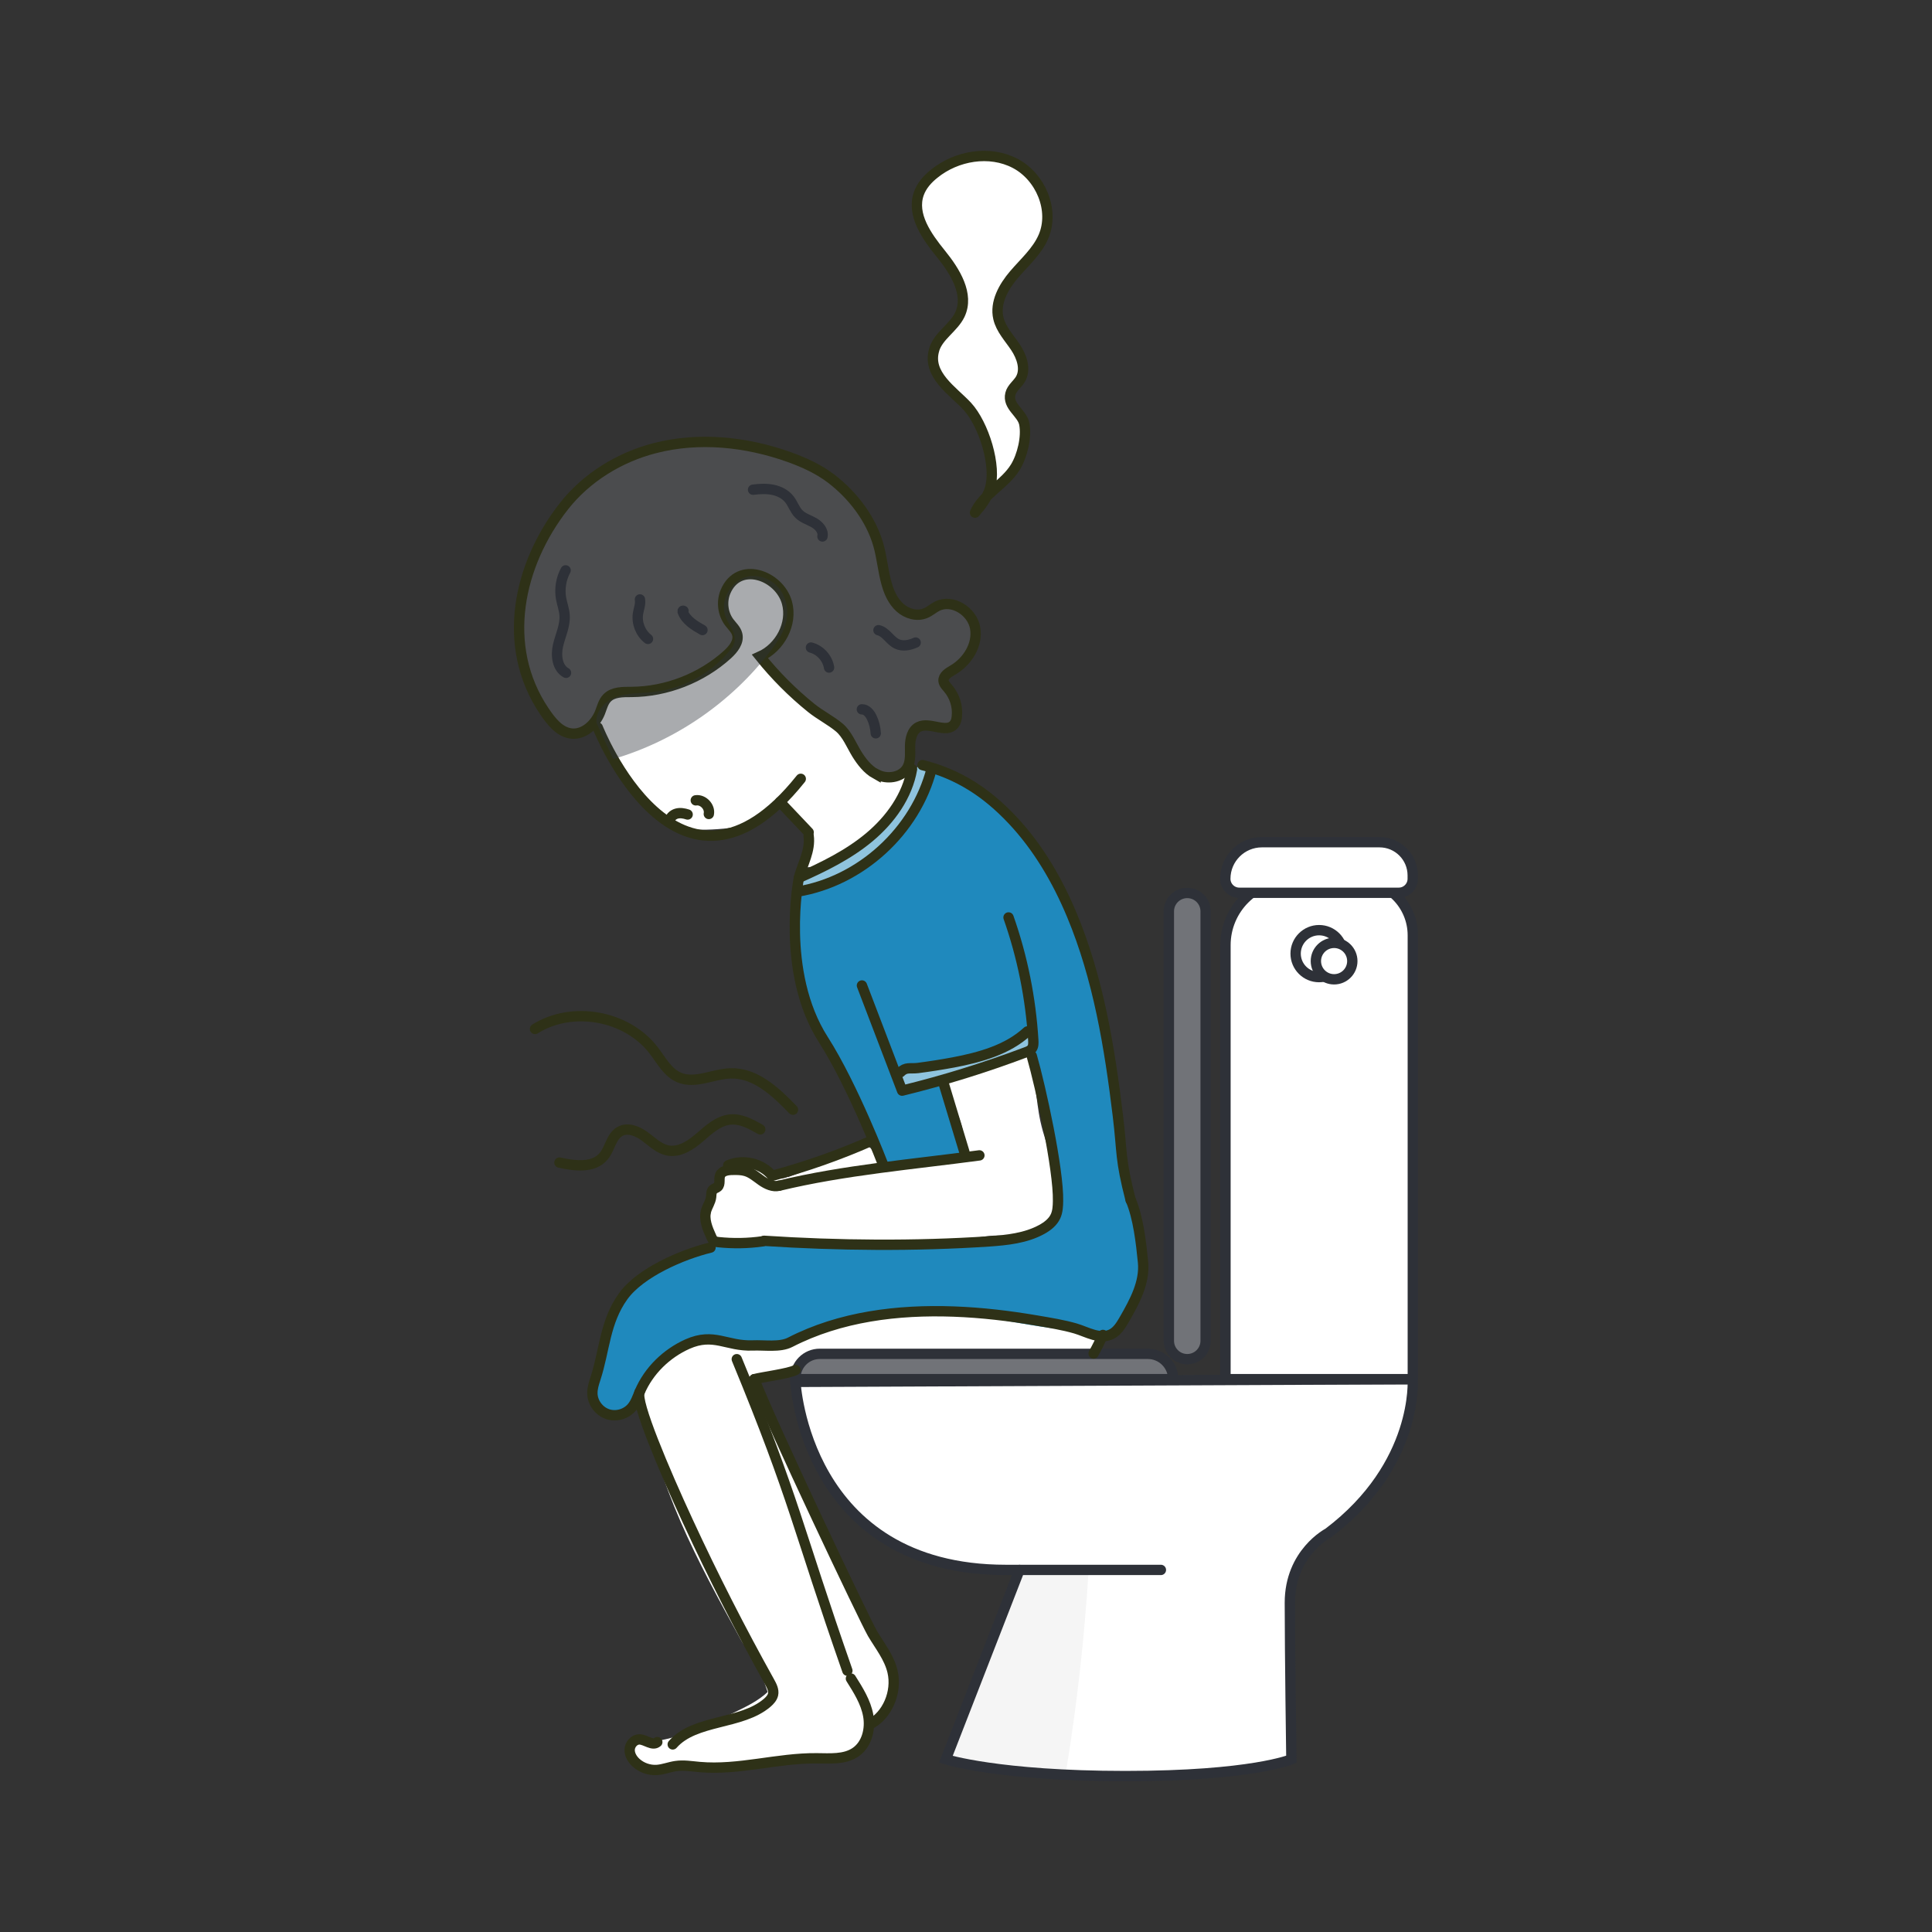 <?xml version="1.0" encoding="UTF-8"?>
<svg id="_圖層_2" data-name="圖層 2" xmlns="http://www.w3.org/2000/svg" viewBox="0 0 228 228">
  <rect x="0" y="0" width="228" height="228" fill="#333333" stroke="none"/>
  <g id="_圖層_1-2" data-name="圖層 1">
    <g>
      <g>
        <path d="M128.18,159.5c-10.28.63-20.59.78-30.88.47-1-.03-2.1-.03-2.88.61-.27.22-.48.51-.74.72-1.02.83-2.55.52-3.75,1.04-.23.1-.45.24-.58.45-.29.49.04,1.1.35,1.58,1.32,2.04,2.37,4.25,3.41,6.45,4.09,8.73,7.98,17.56,11.86,26.39.49,1.12.76,2.6.11,3.71-.42.72-1.06,1.27-1.63,1.87-1.22,1.29-1.34,3.37-2.97,4.29-.8.46-1.77.5-2.69.53-6.8.24-13.59.48-20.39.72-.67.02-1.38.04-1.98-.27-.6-.31-1.02-1.07-.72-1.67.31-.63,1.15-.74,1.85-.81,3.57-.36,6.89-1.94,10.12-3.5,1.39-.67,2.8-1.35,3.92-2.4-.41-1.2-.82-2.39-1.23-3.59-.14-.4-.28-.8-.57-1.11-.22-.23-.51-.39-.74-.6-.29-.27-.49-.62-.68-.97-4.98-9.04-10.05-18.36-11.39-28.59-.09-.69-.16-1.42.12-2.06.29-.67.91-1.12,1.5-1.54,1.95-1.4,4.11-2.87,6.51-2.76,1.23.05,2.41.53,3.63.73,4.71.77,9.06-2.54,13.74-3.48,1.75-.35,3.5-.33,5.28-.42,2-.11,3.99-.24,5.99-.28,2.55-.05,5.13.08,7.62.63,1.21.27,2.35.61,3.57.82,1.33.22,2.65.49,3.96.83.54.14,2.14.28,2.33.93.3,1-1.49,1.24-2.05,1.28Z" style="fill: #fff;"/>
        <path d="M93.01,138.88c-.31.11-.65.23-.97.17-.32-.06-.59-.29-.86-.48-.83-.6-1.81-.98-2.82-1.1-1.28-.15-2.82.32-3.2,1.55-.08.26-.1.54-.17.81-.08.29-.21.56-.34.83-.58,1.25-.91,2.62-.98,4-.02.42-.01.85.16,1.23.28.59.94.93,1.59,1.02.65.08,1.31-.04,1.96-.15,8.5-1.37,17.29,1.29,25.76-.26,1.37-.25,2.73-.61,4.12-.68,1.37-.07,2.79.13,4.07-.34.69-.26,1.3-.7,1.89-1.14.55-.4,1.12-.83,1.41-1.45.17-.38.23-.8.25-1.21.18-3.21-1.42-6.21-2.1-9.35-.58-2.66-.51-5.49-1.57-7.99-3.15.92-6.3,1.83-9.45,2.75-.25.07-.52.16-.65.38-.22.36.04.81.29,1.16,1.58,2.23,2.75,4.95,2.32,7.66-.03.17-.07.36-.19.48-.17.16-.43.16-.67.14-1.91-.11-3.84-.04-5.74.19-.68.08-2.49.75-3.08.54-.75-.27-.66-1.47-1.2-2.05-1.1-1.19-3.04.48-4.24,1.03-1.83.84-3.69,1.6-5.58,2.29Z" style="fill: #fff;"/>
        <path d="M69.63,84.66c1.3,2.16,2.59,4.32,3.89,6.48,1.48,2.47,3.14,5.1,5.81,6.18,1.68.68,3.54.65,5.35.53,1.09-.07,2.21-.19,3.2-.64,1.51-.68,2.7-2.11,4.34-2.32.99.74,1.97,1.49,2.93,2.27.3.24.62.53.67.91.04.34-.14.65-.3.96-.51,1.01-.72,2.18-.59,3.3,1.84.12,3.67-.58,5.2-1.61,1.53-1.03,2.81-2.39,4.08-3.73,1.6-1.69,3.3-3.62,3.35-5.95-.72,1.09-2.3,1.34-3.52.87-1.22-.47-2.13-1.51-2.88-2.58-.75-1.07-1.4-2.23-2.33-3.14-.95-.93-2.13-1.57-3.23-2.32-2.44-1.69-4.44-4.02-5.74-6.69,1.27-.94,2.13-1.96,2.73-3.42s.57-3.24-.35-4.53c-1.09-1.52-3.37-2.02-5-1.1-1.63.92-2.37,3.13-1.63,4.85.34.79.97,1.52.95,2.39-.01.56-.3,1.08-.64,1.52-1.12,1.43-2.86,2.21-4.53,2.94-1.35.59-2.72,1.18-4.18,1.35-1.06.13-2.15.03-3.18.29-1.86.47-3.15,1.77-4.4,3.21Z" style="fill: #fff;"/>
        <path d="M106.05,127.91c.11.17.23.35.41.42.17.06.35.03.53,0,1.03-.2,2.05-.39,3.08-.59.71-.13,1.41-.27,2.11-.46,1-.27,1.97-.64,2.99-.85.54-.11,1.11-.11,1.63-.25.65-.17,1.31-.58,1.93-.85.77-.34,1.54-.68,2.24-1.14.34-.23.71-.37.81-.77.03-.14-.14-1.36-.24-1.37-.75-.03-1.34.59-1.94,1.03-.53.39-1.15.67-1.77.9-1.47.55-3.01.89-4.55,1.22-1.49.32-2.98.65-4.46.97-1.07.23-2.44.18-3.43.65.18.37.45.73.67,1.08Z" style="fill: #8fc4de;"/>
        <path d="M94.08,104.88c.09.04.2.02.3,0,2.46-.55,4.83-1.45,7.04-2.67.73-.4,1.45-.85,2.07-1.4.63-.57,1.16-1.24,1.76-1.84.51-.51,1.07-.96,1.56-1.48.43-.46.8-.97,1.14-1.5.86-1.32,1.58-2.76,1.83-4.32.06-.39.08-.83-.17-1.13-.4-.46-1.21-.25-1.59.23s-.49,1.11-.69,1.69c-.36.99-1.03,1.84-1.7,2.66-1.54,1.89-3.14,3.76-5.01,5.33-1.18.99-2.49,1.86-3.9,2.5-.72.32-1.48.48-2.21.77-.32.13-1.06.94-.43,1.19Z" style="fill: #8fc4de;"/>
        <path d="M96.51,122.18c.87,1.81,2.01,3.47,3,5.22,1.43,2.54,2.55,5.25,3.38,8.05.19.65.43,1.39,1.05,1.68.4.19.87.14,1.31.08,2.69-.34,5.37-.68,8.06-1.02-.28-2.88-1.11-5.71-2.43-8.29-1.06.41-2.19.82-3.31.59-1.11-.23-2.1-1.41-1.7-2.47,5.52.18,11.08-1.46,15.62-4.6,1.04,6.58,2.08,13.15,3.12,19.73.15.97.3,2-.1,2.9-.71,1.59-2.74,2.02-4.48,2.2-7.93.86-15.91,1.12-23.88.8-4.1-.17-8.24-.49-12.29.19-4.05.68-8.09,2.52-10.49,5.84-1.83,2.53-2.55,5.67-3.24,8.72-.37,1.64-.55,3.74.88,4.61,1.47.89,3.21-.39,3.97-1.63,1.02-1.67,1.81-3.39,3.31-4.71,1.29-1.13,3.27-2.12,5.03-2.04,2,.09,3.95.85,6,.82,3.83-.06,7.24-2.3,10.9-3.43,7.79-2.4,16.09.33,24.18,1.35.93.12,1.82.05,2.73.26,1.01.23,2.04.36,3.08.33.27,0,.55-.03.8-.13.37-.15.64-.47.9-.78,1.21-1.44,2.03-2.76,2.42-4.6.38-1.82.21-3.72,0-5.54-.15-1.31-.36-2.62-.45-3.93-.07-1.02-.51-1.82-.81-2.8-.66-2.15-.83-4.42-.92-6.65-.13-3.03-.13-6.12-1.08-9.01-.26-.81-.6-1.59-.83-2.4-.22-.77-.34-1.56-.46-2.35-.28-1.83-.56-3.66-.84-5.49-.25-1.64-1.28-2.92-2.05-4.36-.68-1.27-1.32-2.55-1.89-3.87-.5-1.15-.94-2.33-1.57-3.42-.9-1.55-2.15-2.85-3.4-4.14-2.58-2.65-5.31-5.36-8.78-6.64-.16-.06-.33-.12-.5-.11-.54.03-.83.62-1.02,1.12-1.31,3.33-3.53,6.27-6.31,8.52-1.39,1.12-2.92,2.08-4.54,2.82-1.44.66-3.69.83-4.68,2.13-1.14,1.48-.23,5.56-.05,7.31.32,3.15.99,6.3,2.37,9.17Z" style="fill: #1f89bd;"/>
        <g>
          <path d="M137,185.27h-18.3c-23.74,0-24.83-22.19-24.83-22.19l72.85-.32s.72,10.09-9.97,18.16c0,0-4.53,2.33-4.53,8.23s.18,18.47.18,18.47c0,0-4.62,1.98-19.6,1.98s-21.18-1.98-21.18-1.98l8.7-22.36" style="fill: #fff;"/>
          <path d="M144.61,103.82h22.11v51.22c0,4.26-3.46,7.72-7.72,7.72h-7.83c-3.62,0-6.56-2.94-6.56-6.56v-52.38h0Z" transform="translate(311.34 266.58) rotate(180)" style="fill: #fff;"/>
          <path d="M70.54,85.85s9.53,24.14,23.96,6.06" style="fill: none; stroke: #2e3117; stroke-linecap: round; stroke-miterlimit: 10; stroke-width: 1.22px;"/>
          <path d="M103.33,91.33c-.95-.53-1.66-1.45-2.24-2.39-.62-1.02-1.12-2.3-2.04-3.08-1-.84-2.28-1.48-3.32-2.32-2.22-1.79-4.25-3.83-6.04-6.06,2.36-1.05,3.87-3.87,3.18-6.36-.89-3.22-5.7-5.01-7.26-1.27-.48,1.16-.31,2.57.44,3.58.34.46.81.86.95,1.42.23.9-.46,1.76-1.15,2.39-3.07,2.78-7.19,4.39-11.33,4.42-1.02,0-2.17-.02-2.88.71-.44.45-.59,1.1-.82,1.69-.55,1.39-1.86,2.65-3.35,2.51-1.44-.14-2.44-1.46-3.25-2.66-5.17-7.69-3.05-17.31,2.34-24.18,2.67-3.39,6.55-5.77,10.71-6.84,5.21-1.35,10.8-.76,15.86,1.05,1.75.63,3.47,1.41,4.95,2.54,2.53,1.93,4.68,4.71,5.57,7.8.43,1.5.55,3.07.97,4.57.29,1.06.76,2.1,1.57,2.84.81.74,2.03,1.1,3.04.67.5-.21.91-.59,1.39-.83,1.79-.88,4.11.62,4.46,2.58.35,1.96-.9,3.95-2.62,4.96-.52.3-1.16.68-1.11,1.28.03.35.31.61.53.88.78.91,1.17,2.14,1.04,3.33-.03.32-.11.66-.31.91-.91,1.15-2.89-.34-4.2.32-.77.39-1,1.38-1.01,2.25s.1,1.79-.32,2.55c-.61,1.1-2.16,1.4-3.33.92-.15-.06-.29-.13-.42-.2Z" style="fill: #4b4c4e; stroke: #2e3117; stroke-linecap: round; stroke-miterlimit: 10; stroke-width: 1.22px;"/>
          <path d="M72.37,89.58c7.32-2.15,13.91-6.68,18.54-12.73.87-1.13,1.69-2.37,1.93-3.78.21-1.27-.09-2.64-.9-3.64s-2.13-1.59-3.41-1.44c-2.18.26-3.72,2.89-2.86,4.91.39.93,1.2,1.8,1.02,2.8-.09.46-.38.85-.68,1.21-2.27,2.68-5.59,4.42-9.08,4.77-1.4.14-2.84.07-4.16.54-1.32.47-2.53,1.69-2.38,3.09" style="fill: #2e3138; opacity: .41;"/>
          <line x1="92.04" y1="94.64" x2="95.43" y2="98.22" style="fill: #4b4c4e; stroke: #2e3117; stroke-linecap: round; stroke-miterlimit: 10; stroke-width: 1.22px;"/>
          <g>
            <path d="M128.46,185.5c-.49,7.84-1.36,15.65-2.63,23.39-.02.11-.04.23-.12.31-.09.09-.22.1-.34.11-4.23.2-8.48-.15-12.62-1.03-.32-.07-.69-.19-.78-.51-.04-.14-.01-.3.01-.44.77-4.21,2.16-7.79,4.11-11.69.55-1.09,1.01-2.22,1.47-3.35.62-1.52,1.24-3.04,1.86-4.56.69-1.69.62-2.22,2.73-2.18.46,0,6.3.19,6.31-.05Z" style="fill: #2e3138; opacity: .05;"/>
            <path d="M144.61,103.82h22.11v51.22c0,4.26-3.46,7.72-7.72,7.72h-7.83c-3.62,0-6.56-2.94-6.56-6.56v-52.38h0Z" transform="translate(311.34 266.58) rotate(180)" style="fill: none; stroke: #2e3138; stroke-linecap: round; stroke-miterlimit: 10; stroke-width: 1.22px;"/>
            <path d="M146.27,105.36h18.8c.91,0,1.65-.74,1.65-1.65v-.4c0-2.16-1.75-3.92-3.92-3.92h-13.88c-2.38,0-4.32,1.93-4.32,4.32h0c0,.91.74,1.65,1.65,1.65Z" style="fill: #fff; stroke: #2e3138; stroke-linecap: round; stroke-miterlimit: 10; stroke-width: 1.22px;"/>
            <path d="M137,185.27h-18.3c-23.74,0-24.83-22.19-24.83-22.19l72.85-.32s.72,10.09-9.97,18.16c0,0-4.53,2.33-4.53,8.23s.18,18.47.18,18.47c0,0-4.62,1.98-19.6,1.98s-21.18-1.98-21.18-1.98l8.7-22.36" style="fill: none; stroke: #2e3138; stroke-linecap: round; stroke-miterlimit: 10; stroke-width: 1.22px;"/>
            <path d="M93.87,162.76h44.58c0-1.65-1.34-2.99-2.99-2.99h-38.72c-1.59,0-2.87,1.29-2.87,2.87v.11Z" style="fill: #717378; stroke: #2e3138; stroke-linecap: round; stroke-miterlimit: 10; stroke-width: 1.22px;"/>
            <path d="M158.44,112.54c0,1.53-1.24,2.77-2.77,2.77s-2.77-1.24-2.77-2.77,1.24-2.77,2.77-2.77,2.77,1.24,2.77,2.77Z" style="fill: none; stroke: #2e3138; stroke-linecap: round; stroke-miterlimit: 10; stroke-width: 1.22px;"/>
            <circle cx="157.44" cy="113.42" r="2.15" style="fill: #fff; stroke: #2e3138; stroke-linecap: round; stroke-miterlimit: 10; stroke-width: 1.22px;"/>
            <path d="M140.11,160.4h0c-1.2,0-2.17-.97-2.17-2.17v-50.68c0-1.2.97-2.17,2.17-2.17h0c1.2,0,2.17.97,2.17,2.17v50.68c0,1.2-.97,2.17-2.17,2.17Z" style="fill: #717378; stroke: #2e3138; stroke-linecap: round; stroke-miterlimit: 10; stroke-width: 1.22px;"/>
          </g>
          <path d="M95.43,98.63c.23,1.74-.7,3.27-1.16,4.97,2.94-1.31,5.87-2.74,8.34-4.81,2.47-2.07,4.47-4.85,5.02-8.02" style="fill: none; stroke: #2e3117; stroke-linecap: round; stroke-linejoin: round; stroke-width: 1.22px;"/>
          <path d="M101.72,116.3c1.58,4.14,3.16,8.27,4.74,12.41,4.95-1.21,9.83-2.73,14.6-4.53.27-.1.55-.21.71-.44.2-.27.19-.65.17-.99-.3-4.93-1.28-9.82-2.92-14.48" style="fill: none; stroke: #2e3117; stroke-linecap: round; stroke-linejoin: round; stroke-width: 1.22px;"/>
          <path d="M94.28,103.6s-2.23,11.09,2.89,19.1c3.52,5.5,7.07,14.79,7.07,14.79" style="fill: none; stroke: #2e3117; stroke-linecap: round; stroke-linejoin: round; stroke-width: 1.22px;"/>
          <path d="M121.76,124.61c1.05,3.64,3.18,13.39,3.1,17.14-.01.6-.04,1.23-.29,1.78-.32.7-.96,1.19-1.63,1.56-1.88,1.03-4.08,1.26-6.22,1.41-8.72.58-17.83.5-26.55-.07" style="fill: none; stroke: #2e3117; stroke-linecap: round; stroke-linejoin: round; stroke-width: 1.22px;"/>
          <path d="M108.87,90.29c4.3,1.1,7.56,3.25,10.6,6.47,3.04,3.23,5.31,7.12,7.02,11.22,3.13,7.49,4.45,15.6,5.43,23.66.55,4.54.23,5.01,1.51,9.98" style="fill: none; stroke: #2e3117; stroke-linecap: round; stroke-linejoin: round; stroke-width: 1.22px;"/>
          <path d="M111.42,128.05c.62,2.05,1.77,5.85,2.39,7.9" style="fill: none; stroke: #2e3117; stroke-linecap: round; stroke-linejoin: round; stroke-width: 1.22px;"/>
          <path d="M91.94,139.93c7.67-1.85,15.82-2.53,23.64-3.58" style="fill: none; stroke: #2e3117; stroke-linecap: round; stroke-linejoin: round; stroke-width: 1.22px;"/>
          <path d="M86.95,160.4c6.93,16.78,7.09,19.72,13.05,36.76" style="fill: none; stroke: #2e3117; stroke-linecap: round; stroke-linejoin: round; stroke-width: 1.22px;"/>
          <path d="M75.48,164.28c-.54,1.09,2.9,9.22,5.74,15.35,2.96,6.4,6.16,12.68,9.59,18.84.26.47.54.99.42,1.51-.09.38-.38.7-.68.96-3.05,2.63-8.53,1.92-11.16,4.92" style="fill: none; stroke: #2e3117; stroke-linecap: round; stroke-linejoin: round; stroke-width: 1.22px;"/>
          <path d="M77.57,205.59c-.56.49-1.36-.3-2.11-.32-.61,0-1.11.58-1.15,1.17s.3,1.17.75,1.58c.65.59,1.55.91,2.44.86.77-.05,1.49-.35,2.25-.46.93-.14,1.88.03,2.81.11,4.61.41,9.19-1.07,13.81-1.03,1.58.01,3.3.17,4.6-.72,1.34-.92,1.78-2.74,1.49-4.33s-1.18-2.99-2.04-4.36" style="fill: none; stroke: #2e3117; stroke-linecap: round; stroke-linejoin: round; stroke-width: 1.22px;"/>
          <path d="M91.94,139.93c-.71.18-1.45-.17-2.06-.59-.6-.42-1.17-.93-1.87-1.14-.49-.15-1.02-.15-1.53-.14-.57,0-1.27.1-1.49.62-.19.45.06,1.07-.3,1.39-.16.14-.39.17-.54.31-.23.21-.19.58-.23.89-.07.57-.43,1.06-.59,1.61-.29,1.02.16,2.09.6,3.06.08.19.18.38.34.5.15.1.34.13.52.15,1.74.18,3.5.15,5.23-.1" style="fill: none; stroke: #2e3117; stroke-linecap: round; stroke-linejoin: round; stroke-width: 1.22px;"/>
          <path d="M133.44,141.61c.89,2.07,1.23,5.1,1.45,7.33.24,2.4-1,4.67-2.2,6.76-.39.67-.81,1.38-1.49,1.73-1.38.72-2.94-.26-4.27-.65-1.48-.43-3.02-.67-4.53-.93-3.26-.56-6.55-.95-9.85-1.07-6.58-.24-13.38.58-19.31,3.63-1.2.62-3.07.31-4.41.37-3.1.12-4.57-1.55-7.7-.16-2.48,1.11-4.57,3.14-5.64,5.65-.26.62-.48,1.28-.91,1.8-.68.82-1.88,1.16-2.89.81s-1.75-1.35-1.78-2.41c-.02-.61.17-1.2.36-1.78,1.1-3.37,1.09-6.67,3.27-9.71,2.01-2.8,6.96-4.94,10.31-5.75" style="fill: none; stroke: #2e3117; stroke-linecap: round; stroke-linejoin: round; stroke-width: 1.22px;"/>
          <path d="M89.02,162.76c1.86,4.9,13.03,28.46,13.94,30.01.86,1.46,1.97,2.81,2.37,4.5.57,2.42-.63,5.2-2.69,6.23" style="fill: none; stroke: #2e3117; stroke-linecap: round; stroke-linejoin: round; stroke-width: 1.22px;"/>
          <path d="M102.85,134.62c-3.79,1.68-7.72,3.06-11.72,4.14-1.21-1.48-3.44-2.01-5.19-1.24" style="fill: none; stroke: #2e3117; stroke-linecap: round; stroke-linejoin: round; stroke-width: 1.22px;"/>
          <path d="M89.02,162.76c.8-.23,4.14-.66,4.86-1.08" style="fill: none; stroke: #2e3117; stroke-linecap: round; stroke-linejoin: round; stroke-width: 1.22px;"/>
          <path d="M130.16,157.54c-.34.74-.7,1.47-1.1,2.19" style="fill: none; stroke: #2e3117; stroke-linecap: round; stroke-linejoin: round; stroke-width: 1.22px;"/>
          <path d="M109.95,90.71c-1.88,7.36-8.39,13.31-15.88,14.52" style="fill: none; stroke: #2e3117; stroke-linecap: round; stroke-linejoin: round; stroke-width: 1.22px;"/>
          <path d="M106.25,126.55c.66-.67,1.12-.4,2.06-.51,1.4-.18,2.8-.4,4.2-.66,3.14-.6,6.39-1.49,8.74-3.66" style="fill: none; stroke: #2e3117; stroke-linecap: round; stroke-linejoin: round; stroke-width: 1.22px;"/>
          <path d="M79.01,96.95c.02-.44.4-.81.83-.93.43-.12.88-.04,1.31.1" style="fill: none; stroke: #2e3117; stroke-linecap: round; stroke-linejoin: round; stroke-width: 1.22px;"/>
          <path d="M82.11,94.45c.86-.13,1.71.76,1.54,1.61" style="fill: none; stroke: #2e3117; stroke-linecap: round; stroke-linejoin: round; stroke-width: 1.22px;"/>
          <path d="M93.58,130.96c-2.03-2.1-4.41-4.36-7.33-4.29-2.08.05-4.21,1.3-6.12.48-1.35-.58-2.08-2.01-2.98-3.18-3.16-4.14-9.6-5.31-14.01-2.54" style="fill: none; stroke: #2e3117; stroke-linecap: round; stroke-linejoin: round; stroke-width: 1.22px;"/>
          <path d="M89.72,133.28c-1.1-.63-2.29-1.29-3.55-1.16-1.4.14-2.51,1.18-3.58,2.1-1.07.92-2.38,1.81-3.77,1.55-1.05-.2-1.85-1.01-2.7-1.64s-2.02-1.13-2.95-.61c-1.04.57-1.17,2.02-1.93,2.93-1.18,1.43-3.41,1.15-5.22.75" style="fill: none; stroke: #2e3117; stroke-linecap: round; stroke-linejoin: round; stroke-width: 1.22px;"/>
          <path d="M103.67,74.37c.89.2,1.35,1.23,2.18,1.62.69.33,1.52.15,2.21-.16" style="fill: none; stroke: #2e3138; stroke-linecap: round; stroke-miterlimit: 10; stroke-width: 1.22px;"/>
          <path d="M101.71,83.71c.54-.01.95.49,1.18.99.27.57.42,1.2.46,1.84" style="fill: none; stroke: #2e3138; stroke-linecap: round; stroke-miterlimit: 10; stroke-width: 1.22px;"/>
          <path d="M95.7,76.42c1.09.28,1.96,1.25,2.14,2.36" style="fill: none; stroke: #2e3138; stroke-linecap: round; stroke-miterlimit: 10; stroke-width: 1.22px;"/>
          <path d="M88.87,57.79c.77-.1,1.56-.14,2.32.01.76.15,1.5.52,1.98,1.14.42.54.62,1.23,1.11,1.72.48.49,1.18.68,1.77,1.02.6.34,1.15.96,1.01,1.63" style="fill: none; stroke: #2e3138; stroke-linecap: round; stroke-miterlimit: 10; stroke-width: 1.22px;"/>
          <path d="M66.8,79.4c-1.06-.59-1.22-2.07-.94-3.25.28-1.18.85-2.32.77-3.53-.04-.69-.3-1.34-.42-2.02-.19-1.12,0-2.3.54-3.29" style="fill: none; stroke: #2e3138; stroke-linecap: round; stroke-miterlimit: 10; stroke-width: 1.22px;"/>
          <path d="M76.47,75.4c-.89-.69-1.35-1.88-1.18-2.99.09-.56.33-1.11.23-1.67" style="fill: none; stroke: #2e3138; stroke-linecap: round; stroke-miterlimit: 10; stroke-width: 1.22px;"/>
          <path d="M80.66,72.09s-.07-.04-.09,0,0,.08,0,.11c.38,1.01,1.39,1.62,2.33,2.15" style="fill: none; stroke: #2e3138; stroke-linecap: round; stroke-miterlimit: 10; stroke-width: 1.22px;"/>
          <path d="M110.25,41.24c.51-1.63,2.28-2.56,3.02-4.1,1.14-2.4-.56-5.12-2.23-7.18-1.67-2.06-3.5-4.63-2.6-7.13.34-.94,1.03-1.71,1.81-2.33,2.64-2.14,6.54-2.8,9.55-1.22,3.01,1.58,4.68,5.53,3.34,8.65-.75,1.74-2.24,3.03-3.47,4.47-1.23,1.44-2.28,3.31-1.85,5.15.3,1.3,1.28,2.32,2.02,3.43.74,1.11,1.26,2.6.59,3.76-.36.61-1.02,1.05-1.19,1.74-.37,1.48,1.39,2.25,1.64,3.55.3,1.55-.24,3.77-1.05,5.09-1.26,2.06-3.79,3.18-4.77,5.38.73-.82,1.4-1.72,1.74-2.76.88-2.72-.73-7.71-2.65-9.79-1.68-1.82-4.82-3.75-3.89-6.72Z" style="fill: #fff; stroke: #2e3117; stroke-linecap: round; stroke-linejoin: round; stroke-width: 1.22px;"/>
        </g>
      </g>
      <rect width="228" height="228" style="fill: none;"/>
    </g>
  </g>
</svg>